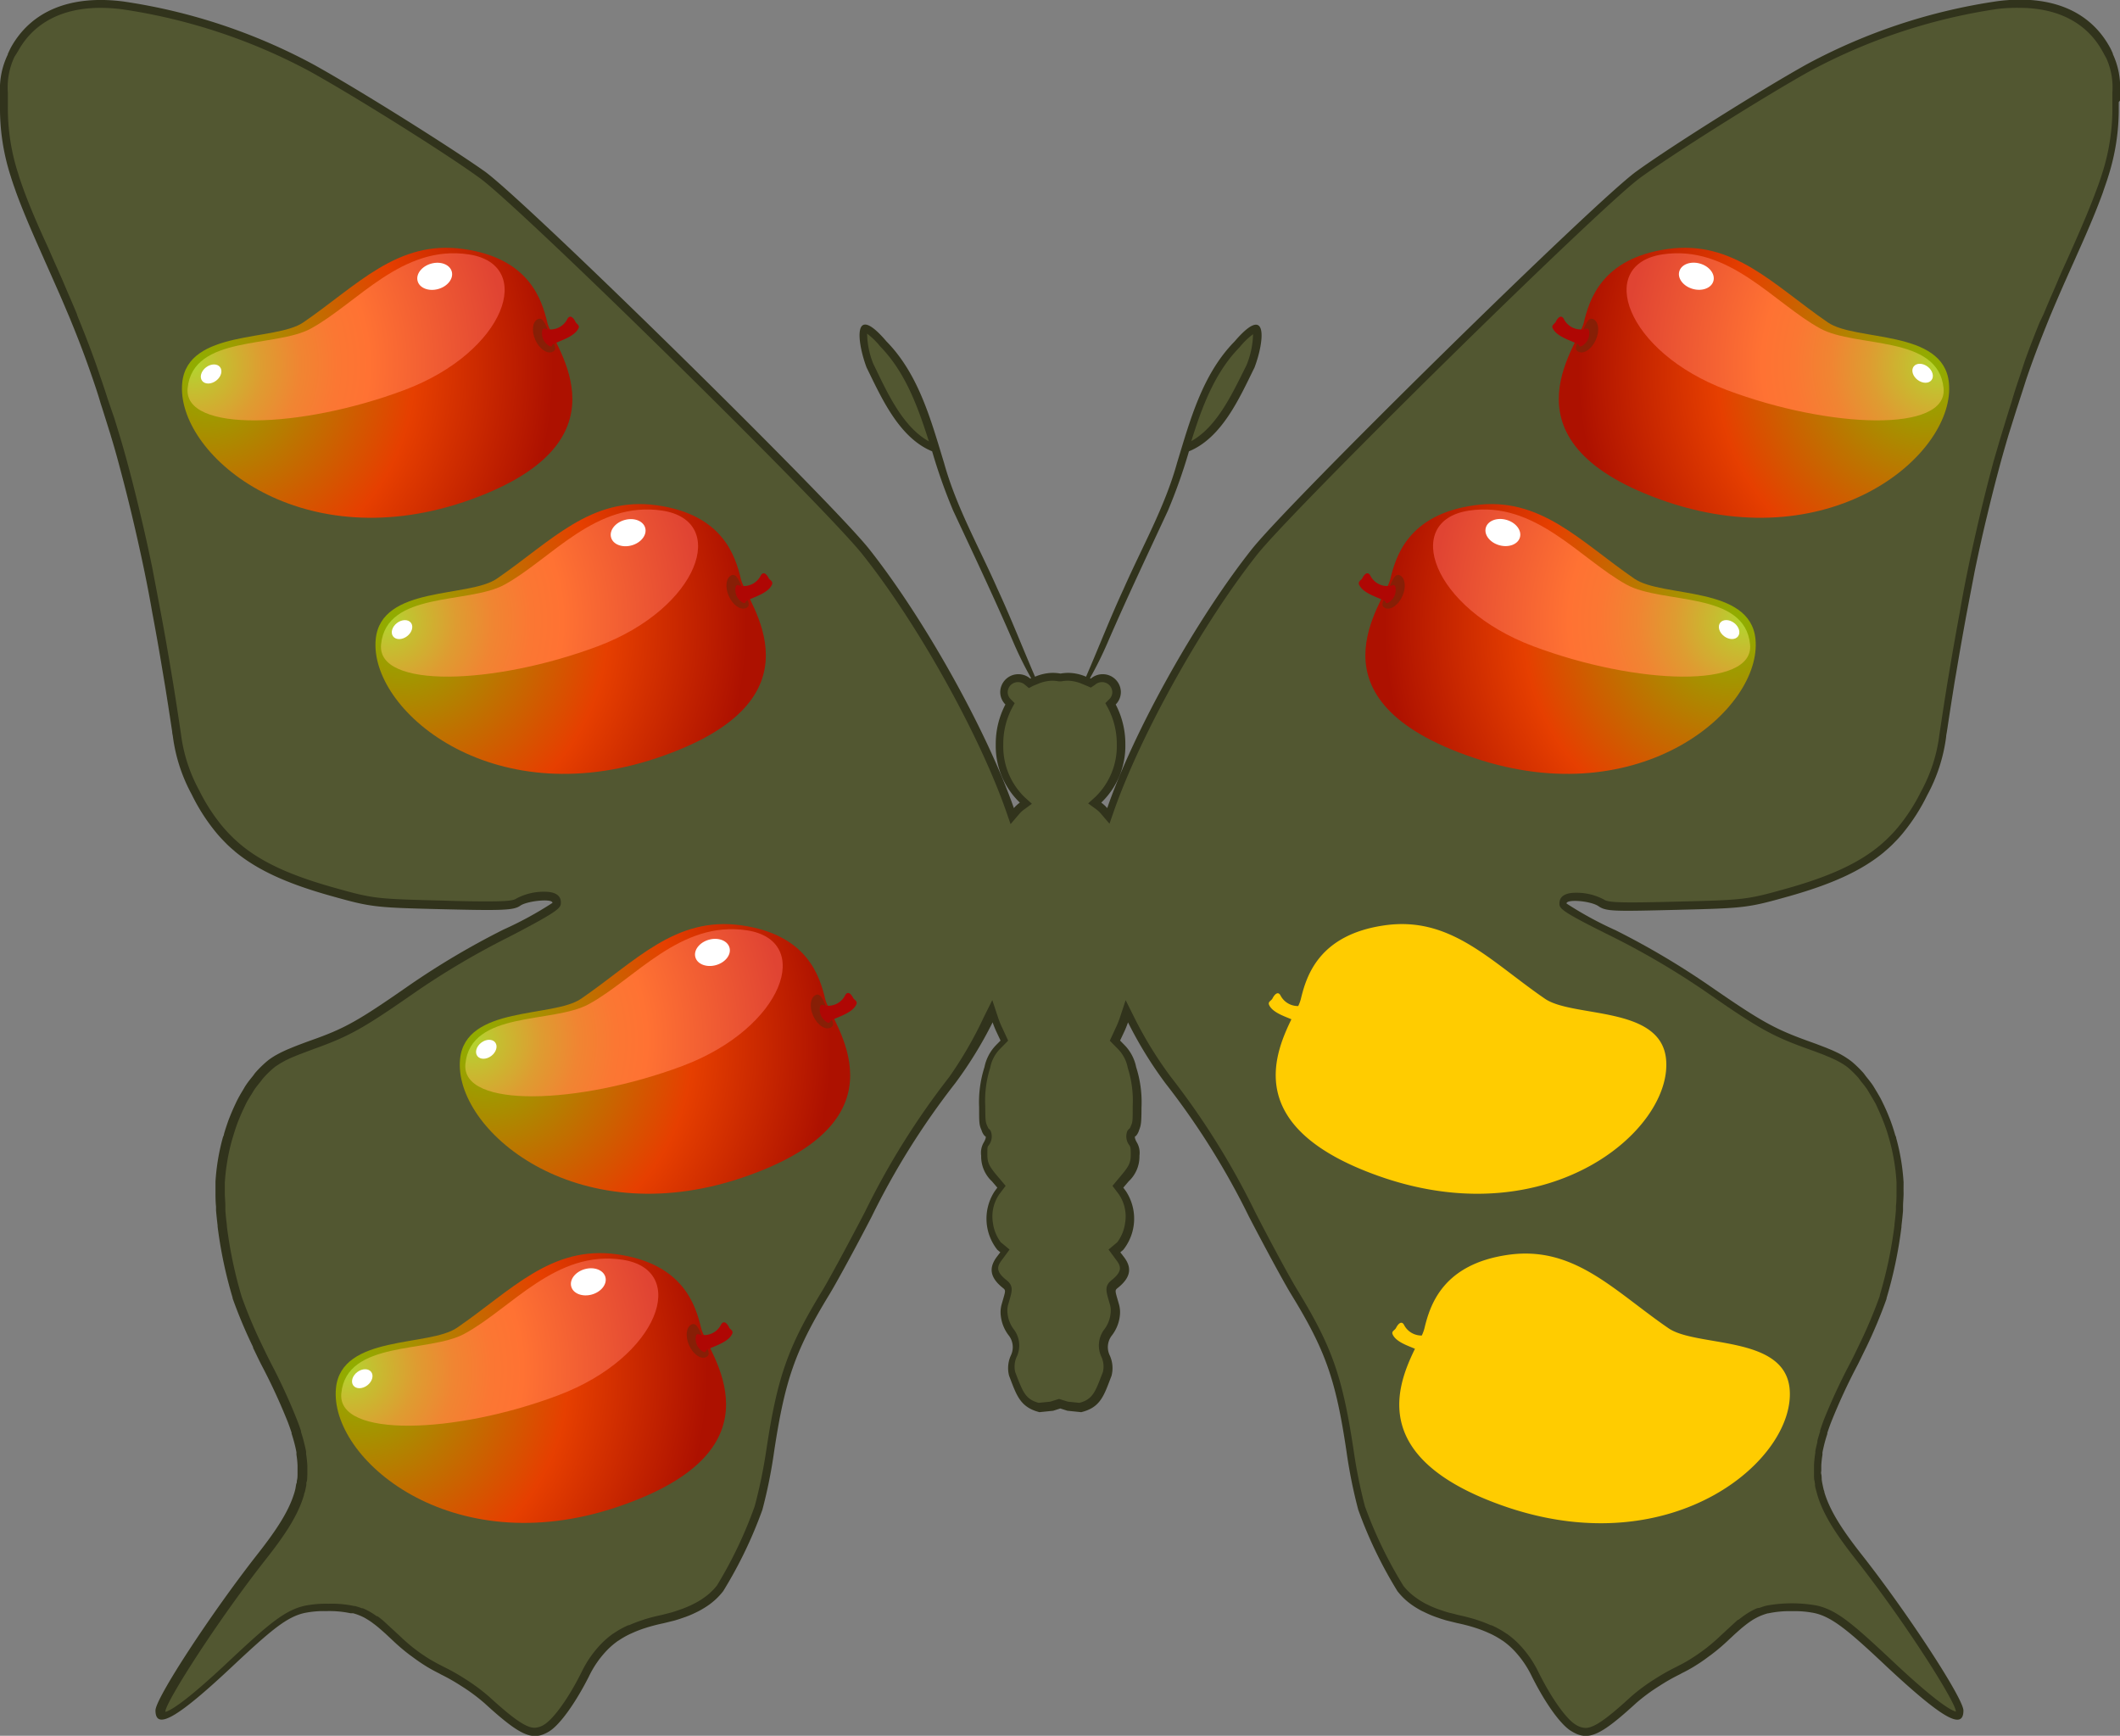 <svg id="Layer_1" data-name="Layer 1" xmlns="http://www.w3.org/2000/svg" xmlns:xlink="http://www.w3.org/1999/xlink" viewBox="0 0 270.26 221.26"><rect x="0" y="0" width="270.26" height="221.26" fill="#808080" stroke="none"/><defs><style>.cls-1{fill:#31331c;}.cls-2{fill:#525731;}.cls-3{fill:url(#radial-gradient);}.cls-4{fill:url(#radial-gradient-2);}.cls-5{fill:#871f06;}.cls-6{fill:#af0704;}.cls-7{fill:#fff;}.cls-8{fill:url(#radial-gradient-3);}.cls-9{fill:url(#radial-gradient-4);}.cls-10{fill:url(#radial-gradient-5);}.cls-11{fill:url(#radial-gradient-6);}.cls-12{fill:url(#radial-gradient-7);}.cls-13{fill:url(#radial-gradient-8);}.cls-14{fill:#fc0;}.cls-15{fill:url(#radial-gradient-9);}.cls-16{fill:url(#radial-gradient-10);}.cls-17{fill:url(#radial-gradient-11);}.cls-18{fill:url(#radial-gradient-12);}</style><radialGradient id="radial-gradient" cx="-4966.3" cy="47.24" r="44.41" gradientTransform="translate(4992.42)" gradientUnits="userSpaceOnUse"><stop offset="0" stop-color="#8cb300"/><stop offset="0.32" stop-color="#bd7400"/><stop offset="0.6" stop-color="#e63f00"/><stop offset="1" stop-color="#ad1100"/></radialGradient><radialGradient id="radial-gradient-2" cx="-4967.8" cy="46.47" r="40.05" gradientTransform="translate(4992.42)" gradientUnits="userSpaceOnUse"><stop offset="0" stop-color="#b2d62f"/><stop offset="0.09" stop-color="#c6bd30"/><stop offset="0.22" stop-color="#de9c31"/><stop offset="0.34" stop-color="#f08532"/><stop offset="0.46" stop-color="#fb7733"/><stop offset="0.56" stop-color="#ff7233"/><stop offset="1" stop-color="#e04433"/></radialGradient><radialGradient id="radial-gradient-3" cx="-4941.64" cy="79.91" r="44.41" xlink:href="#radial-gradient"/><radialGradient id="radial-gradient-4" cx="-4943.13" cy="79.14" r="40.05" xlink:href="#radial-gradient-2"/><radialGradient id="radial-gradient-5" cx="-798.3" cy="47.24" r="44.41" gradientTransform="matrix(-1, 0, 0, 1, -552.73, 0)" xlink:href="#radial-gradient"/><radialGradient id="radial-gradient-6" cx="-799.8" cy="46.47" r="40.05" gradientTransform="matrix(-1, 0, 0, 1, -552.73, 0)" xlink:href="#radial-gradient-2"/><radialGradient id="radial-gradient-7" cx="-773.64" cy="79.91" r="44.41" gradientTransform="matrix(-1, 0, 0, 1, -552.73, 0)" xlink:href="#radial-gradient"/><radialGradient id="radial-gradient-8" cx="-775.13" cy="79.14" r="40.05" gradientTransform="matrix(-1, 0, 0, 1, -552.73, 0)" xlink:href="#radial-gradient-2"/><radialGradient id="radial-gradient-9" cx="-4930.89" cy="133.41" r="44.41" xlink:href="#radial-gradient"/><radialGradient id="radial-gradient-10" cx="-4932.38" cy="132.64" r="40.05" xlink:href="#radial-gradient-2"/><radialGradient id="radial-gradient-11" cx="-4946.7" cy="175.4" r="44.41" xlink:href="#radial-gradient"/><radialGradient id="radial-gradient-12" cx="-4948.2" cy="174.62" r="40.05" xlink:href="#radial-gradient-2"/></defs><title>mango2</title><path class="cls-1" d="M270.26,12.79c0-.35,0-.69,0-1v-.05a10,10,0,0,0-.91-4.84l0-.07c-.13-.3-.26-.59-.42-.87l0,0c-2.56-4.6-7.5-6.66-14.23-5.82a73.5,73.5,0,0,0-24.38,8.06c-5.87,3.27-17.51,10.59-21.74,13.67-5.35,3.89-44.12,42-49,48.14-7.07,8.93-15,23.09-18.43,33a4.38,4.38,0,0,0-.76-.7,10,10,0,0,0,3.07-7.43,10.81,10.81,0,0,0-1.23-5.08,2.24,2.24,0,0,0,.66-1.58,2.31,2.31,0,0,0-2.34-2.28,2.33,2.33,0,0,0-1.49.56l-.11-.05a47.57,47.57,0,0,0,2.24-4.52c2.45-5.67,5.1-11.24,7.7-16.84a69.71,69.71,0,0,0,2.68-7.56c4.25-1.74,6.49-6.91,8.36-10.69,1.3-3.45,1.73-8.29-2.53-3.33-4.12,4.19-5.67,10-7.35,15.5-1.56,5.64-4.47,10.74-6.81,16.06-1.71,3.68-3.17,7.47-4.79,11.19a5.88,5.88,0,0,0-2.25-.49,5.81,5.81,0,0,0-1,.09,5.81,5.81,0,0,0-1-.09,5.88,5.88,0,0,0-2.25.49c-1.61-3.72-3.08-7.51-4.79-11.19-2.34-5.32-5.25-10.42-6.81-16.06-1.67-5.46-3.23-11.31-7.35-15.5-4.26-5-3.82-.12-2.53,3.33,1.86,3.78,4.11,8.95,8.36,10.69a69.74,69.74,0,0,0,2.68,7.56c2.61,5.59,5.26,11.17,7.7,16.84a47.57,47.57,0,0,0,2.24,4.52l-.11.05a2.33,2.33,0,0,0-1.49-.56,2.31,2.31,0,0,0-2.34,2.28,2.24,2.24,0,0,0,.66,1.58,10.81,10.81,0,0,0-1.23,5.08,10,10,0,0,0,3.07,7.43,4.36,4.36,0,0,0-.76.7c-3.47-9.89-11.36-24.05-18.43-33-4.87-6.15-43.65-44.25-49-48.14C57.55,18.84,45.91,11.52,40,8.24A73.5,73.5,0,0,0,15.66.18C8.93-.66,4,1.41,1.42,6l0,0c-.15.28-.28.57-.42.87l0,.07A10,10,0,0,0,0,11.75v.05c0,.3,0,.64,0,1,0,0,0,.07,0,.11H0c0,.22,0,.43,0,.67a28.09,28.09,0,0,0,1.36,8.88l.1.32q.21.66.47,1.38l.12.35h0c.75,2.05,1.76,4.46,3.1,7.47l.56,1.27c.71,1.58,1.33,3,1.91,4.31h0c.44,1,.85,2,1.24,2.9h0l.32.79h0l.09.22c.95,2.33,1.76,4.51,2.56,6.84h0c.34,1,.68,2,1,3.11h0l.23.71h0l.49,1.56h0l.52,1.66.08.27c.34,1.12.68,2.3,1,3.51l.24.9c.46,1.72.92,3.54,1.37,5.41h0c.55,2.31,1.1,4.73,1.63,7.28.35,1.7.69,3.45,1,5.25h0l.06.32q.66,3.51,1.28,7.27c.11.64.21,1.26.32,1.9q.42,2.62.83,5.35l.07.45h0c0,.19.05.37.08.55h0a21.19,21.19,0,0,0,2.42,7.48,24.5,24.5,0,0,0,3.09,4.82l.2.24q.38.44.78.85l.37.38q.44.43.92.83l.2.18h0c2.9,2.38,6.69,4.07,12.14,5.6,5.17,1.45,5.56,1.5,14.27,1.71,7.83.19,9.08.13,9.92-.46s4.09-.95,4.09-.35a46.06,46.06,0,0,1-6.26,3.41,100.75,100.75,0,0,0-12.1,7.17c-6.46,4.5-8.15,5.45-12.58,7-.74.27-1.35.5-1.91.72l-.22.09-.75.31-.29.13-.55.26-.32.17-.4.22-.38.24-.25.17q-.29.21-.56.45h0a14.3,14.3,0,0,0-1.25,1.24c-.14.15-.26.35-.4.52-.26.32-.52.64-.77,1s-.32.52-.48.78-.42.7-.62,1.08-.26.53-.39.8c-.2.43-.4.88-.58,1.33-.1.25-.2.49-.29.75-.19.54-.37,1.08-.53,1.64,0,.15-.1.28-.14.43h0a27.24,27.24,0,0,0-.94,5.64h0c0,.44,0,.89,0,1.33s0,1.19.07,1.85c0,.15,0,.3,0,.46q.08.93.2,1.93l0,.13a55.69,55.69,0,0,0,1.91,9.07l0,.08a62.12,62.12,0,0,0,2.61,6.22l0,.09.51,1.06.11.23.33.67h0l.16.31a75.82,75.82,0,0,1,3.34,7.25h0c.17.45.32.88.46,1.3l0,.12c.13.39.24.77.34,1.14l.06.24c.09.34.16.68.22,1,0,.1,0,.19,0,.29a12.37,12.37,0,0,1,.14,1.38c0,.22,0,.43,0,.65s0,.31,0,.47,0,.49-.06.73,0,.29-.07.43-.09.49-.15.74-.07.28-.11.42c-.7,2.37-2.26,4.76-4.72,7.89-5.9,7.52-13,18.37-13,19.91,0,2.56,2.75,1,9.7-5.52,4.35-4.08,6.4-5.85,8.31-6.6a6.67,6.67,0,0,1,.73-.24l.2-.05a12.38,12.38,0,0,1,2.85-.25,13,13,0,0,1,3.07.27H45a6.3,6.3,0,0,1,.73.24l.13.05a6.67,6.67,0,0,1,.69.33l.15.09c.23.14.47.29.71.46l.13.1c.26.19.53.4.82.65h0c.31.27.65.56,1,.89h0l.92.86a24.3,24.3,0,0,0,2,1.68h0l.2.14q.7.53,1.42,1l.49.31q.78.47,1.59.87l.25.14a24.83,24.83,0,0,1,2.55,1.45,23.39,23.39,0,0,1,3,2.22c4.62,4.22,6.13,4.87,8.25,3.57,1.35-.84,3.32-3.58,5.05-7a12.73,12.73,0,0,1,2.4-3.43,9.89,9.89,0,0,1,1.29-1.09l.09-.05a11.1,11.1,0,0,1,1.41-.81l.4-.18a15.17,15.17,0,0,1,1.45-.56l.37-.12c.66-.2,1.36-.38,2.12-.54l.61-.15.77-.19.62-.19.81-.28.47-.18q.52-.22,1-.46l.18-.09a11.85,11.85,0,0,0,1.12-.67h0a8.65,8.65,0,0,0,2-1.87,55.46,55.46,0,0,0,5-10.38,63.88,63.88,0,0,0,1.5-7.45c1.38-9.13,2.7-12.86,7-19.93.92-1.5,3.37-6,5.44-10a96.81,96.81,0,0,1,10.65-17,51.59,51.59,0,0,0,4.76-7.75,12.33,12.33,0,0,0,.54,1.32l.47,1-.6.61a5.59,5.59,0,0,0-1.45,2.78,14.62,14.62,0,0,0-.68,5.12c0,1.94,0,2.24.31,2.92a1.85,1.85,0,0,0,.42.75c.21,0,.13.36-.18.88a2.61,2.61,0,0,0-.29,1.61,4.32,4.32,0,0,0,1.38,3.28l.68.8-.34.46a6.38,6.38,0,0,0,.34,7.46l.38.32-.46.6c-1,1.36-.86,2.54.6,3.79.6.51.6.26.05,2.18a3.71,3.71,0,0,0-.13,1.51,5,5,0,0,0,1,2.5,2.42,2.42,0,0,1,.29,2.56,3.89,3.89,0,0,0-.23,2.6c.94,2.43,1.36,4,3.87,4.64l1.75-.18.91-.29.91.29,1.75.18c2.52-.6,2.93-2.21,3.87-4.64a3.89,3.89,0,0,0-.23-2.6,2.42,2.42,0,0,1,.29-2.56,5,5,0,0,0,1-2.5,3.7,3.7,0,0,0-.13-1.51c-.55-1.92-.55-1.67.05-2.18,1.46-1.25,1.64-2.43.6-3.79l-.46-.6.38-.32a6.38,6.38,0,0,0,.34-7.46l-.34-.46.68-.8a4.32,4.32,0,0,0,1.38-3.28,2.61,2.61,0,0,0-.29-1.61c-.31-.52-.38-.88-.18-.88a1.86,1.86,0,0,0,.42-.75c.27-.68.3-1,.31-2.92a14.63,14.63,0,0,0-.68-5.12,5.59,5.59,0,0,0-1.45-2.78l-.6-.61.47-1a12.33,12.33,0,0,0,.54-1.32,51.58,51.58,0,0,0,4.76,7.75,96.81,96.81,0,0,1,10.65,17c2.08,4,4.53,8.53,5.44,10,4.33,7.07,5.64,10.8,7,19.93a63.88,63.88,0,0,0,1.5,7.45,55.45,55.45,0,0,0,5,10.38,8.62,8.62,0,0,0,2,1.86h0a11.87,11.87,0,0,0,1.13.67l.18.08q.48.24,1,.46l.47.18.81.28.62.19.77.19.61.15c.76.16,1.46.34,2.12.54l.37.12a15.09,15.09,0,0,1,1.45.56l.4.18a11.1,11.1,0,0,1,1.41.81l.09.05a9.91,9.91,0,0,1,1.29,1.09,12.73,12.73,0,0,1,2.4,3.43c1.73,3.46,3.7,6.21,5.05,7,2.12,1.31,3.63.66,8.25-3.57a23.35,23.35,0,0,1,3-2.21,24.87,24.87,0,0,1,2.57-1.46l.25-.14q.82-.4,1.59-.87l.49-.31q.72-.46,1.42-1l.2-.14h0a24.27,24.27,0,0,0,2-1.67l.92-.86h0c.36-.33.69-.62,1-.89h0c.29-.24.56-.45.82-.65l.13-.09c.24-.17.48-.33.71-.46l.15-.08a6.69,6.69,0,0,1,.69-.33l.13-.05a6.31,6.31,0,0,1,.74-.24h.06a13,13,0,0,1,3.07-.27,12.38,12.38,0,0,1,2.85.25l.2.05a6.65,6.65,0,0,1,.73.24c1.92.76,4,2.53,8.31,6.6,7,6.52,9.7,8.08,9.7,5.52,0-1.53-7.08-12.39-13-19.91-2.46-3.13-4-5.52-4.72-7.89,0-.14-.08-.28-.11-.41s-.11-.5-.16-.75-.05-.29-.07-.43,0-.48-.06-.73,0-.31,0-.47,0-.42,0-.63a12.35,12.35,0,0,1,.15-1.39c0-.09,0-.19,0-.28.06-.33.14-.66.22-1l.06-.24q.15-.56.34-1.14l0-.12c.14-.42.29-.85.46-1.3h0a75.54,75.54,0,0,1,3.34-7.25l.16-.31h0l.33-.67.11-.23.49-1,.06-.12a62.15,62.15,0,0,0,2.6-6.21l0-.08a55.66,55.66,0,0,0,1.9-9.07l0-.14q.12-1,.2-1.93c0-.16,0-.31,0-.46,0-.66.08-1.29.07-1.84s0-.88,0-1.33h0a27.24,27.24,0,0,0-.94-5.64h0c0-.15-.1-.28-.14-.43-.16-.56-.34-1.11-.53-1.64-.09-.25-.19-.5-.29-.74-.18-.46-.38-.9-.58-1.33-.13-.27-.26-.54-.39-.8s-.41-.73-.62-1.08-.31-.53-.48-.78-.51-.68-.77-1c-.14-.17-.26-.36-.4-.52a14.3,14.3,0,0,0-1.25-1.24h0c-.18-.16-.37-.31-.57-.45l-.25-.17-.37-.24-.4-.23-.32-.17-.55-.26-.29-.13-.75-.31-.23-.09-1.05-.4h0l-.86-.31c-4.42-1.59-6.12-2.54-12.58-7a100.75,100.75,0,0,0-12.1-7.17,46.06,46.06,0,0,1-6.26-3.41c0-.6,3.12-.33,4.09.35s2.08.65,9.92.46c8.71-.21,9.1-.26,14.27-1.71,5.44-1.53,9.24-3.22,12.14-5.6h0l.2-.18q.48-.4.92-.83l.36-.37q.41-.41.79-.86l.2-.24a24.51,24.51,0,0,0,3.09-4.82,21.19,21.19,0,0,0,2.42-7.48h0c0-.18.05-.36.08-.55h0l.07-.45q.41-2.73.83-5.35c.1-.65.21-1.26.32-1.9q.63-3.76,1.28-7.28l.06-.31h0c.34-1.8.68-3.56,1-5.25.53-2.55,1.07-5,1.63-7.28h0c.45-1.89.91-3.71,1.37-5.43l.23-.87c.33-1.21.67-2.39,1-3.51l.09-.3.51-1.63h0l.49-1.56h0l.23-.71h0c.35-1.09.69-2.12,1-3.11h0c.79-2.33,1.61-4.5,2.55-6.83l.09-.23h0l.32-.79h0c.38-.92.79-1.88,1.23-2.9h0c.58-1.33,1.2-2.73,1.91-4.31l.55-1.24c1.35-3,2.36-5.43,3.11-7.49h0l.12-.36q.25-.71.47-1.37l.1-.32a28.08,28.08,0,0,0,1.36-8.87c0-.25,0-.45,0-.67h0S270.26,12.83,270.26,12.79Z"/><path class="cls-2" d="M202.11,220.26a2.48,2.48,0,0,1-1.3-.46c-1-.61-2.81-2.9-4.68-6.64a13.73,13.73,0,0,0-2.6-3.69,10.76,10.76,0,0,0-1.42-1.2l-.12-.07a12,12,0,0,0-1.51-.87l-.34-.16-.09,0a16.06,16.06,0,0,0-1.54-.6l-.38-.13c-.73-.22-1.46-.41-2.21-.57l-.32-.08-.25-.07-.74-.18-.55-.17-.79-.27-.44-.17q-.49-.2-.94-.43l-.11-.05a10.74,10.74,0,0,1-1-.6l-.08-.06a7.65,7.65,0,0,1-1.79-1.64A54.54,54.54,0,0,1,174,192a64,64,0,0,1-1.46-7.28c-1.41-9.29-2.75-13.09-7.16-20.3-.9-1.47-3.33-5.94-5.41-10a97.88,97.88,0,0,0-10.73-17.17,50.11,50.11,0,0,1-4.66-7.59l-1.08-2.17-.76,2.3a11.37,11.37,0,0,1-.5,1.22l-.76,1.65,1.08,1.1a4.65,4.65,0,0,1,1.21,2.37,13.69,13.69,0,0,1,.63,4.83c0,1.91,0,2.06-.23,2.55-.05.14-.11.25-.15.33a1.09,1.09,0,0,0-.31.34,1.85,1.85,0,0,0,.28,1.83c.11.19.16.26.16,1.1,0,1-.14,1.43-1.15,2.64l-1.18,1.41.82,1.09a5,5,0,0,1,.79,3.64,5.24,5.24,0,0,1-1,2.46l-1.11.93,1,1.36c.62.81.72,1.41-.46,2.42l-.14.11c-.91.74-.74,1.34-.36,2.65l.13.45a2.73,2.73,0,0,1,.09,1.12,4,4,0,0,1-.82,2.09,3.39,3.39,0,0,0-.38,3.41,3,3,0,0,1,.22,2l-.2.51c-.77,2-1.13,3-2.8,3.42l-1.47-.15-1.12-.35-1.12.35-1.48.15c-1.67-.45-2-1.4-2.8-3.42l-.19-.51a3,3,0,0,1,.22-2,3.39,3.39,0,0,0-.38-3.41,4,4,0,0,1-.82-2.09,2.72,2.72,0,0,1,.09-1.12l.13-.45c.38-1.31.56-1.91-.36-2.65l-.14-.11c-1.18-1-1.08-1.61-.46-2.42l1-1.36-1.12-.93a5.26,5.26,0,0,1-1-2.46,5,5,0,0,1,.79-3.63l.83-1.1-1.19-1.41c-1-1.21-1.14-1.63-1.14-2.64,0-.83,0-.9.15-1.09a1.85,1.85,0,0,0,.28-1.84,1.09,1.09,0,0,0-.31-.35c0-.08-.09-.19-.15-.33-.2-.49-.23-.64-.24-2.55a13.67,13.67,0,0,1,.63-4.83,4.64,4.64,0,0,1,1.21-2.37l1.08-1.1-.76-1.65a11.46,11.46,0,0,1-.5-1.22l-.76-2.3-1.08,2.17A50.21,50.21,0,0,1,121,137.3a97.79,97.79,0,0,0-10.73,17.17c-2.08,4-4.51,8.49-5.41,10-4.41,7.21-5.75,11-7.16,20.3A64,64,0,0,1,96.21,192,54.44,54.44,0,0,1,91.4,202.1a7.65,7.65,0,0,1-1.79,1.65l-.11.08c-.32.21-.63.39-.94.55l-.18.09c-.29.15-.6.29-.92.42l-.4.16-.8.28-.59.19-.66.17-.35.09-.31.08c-.75.16-1.48.34-2.21.57l-.38.13a16.25,16.25,0,0,0-1.55.6l-.1,0-.33.15a11.88,11.88,0,0,0-1.53.88l-.09.05a10.79,10.79,0,0,0-1.43,1.21,13.74,13.74,0,0,0-2.59,3.69c-1.87,3.75-3.7,6-4.68,6.64a2.47,2.47,0,0,1-1.3.46c-1.07,0-2.63-1.06-5.75-3.91A24.23,24.23,0,0,0,59.27,214a25.27,25.27,0,0,0-2.67-1.51l-.25-.13c-.51-.25-1-.53-1.51-.82l-.46-.29c-.46-.3-.92-.61-1.36-.95l-.19-.14A23.12,23.12,0,0,1,51,208.57l-.94-.87-1.23-1.13v0c-.24-.2-.46-.37-.68-.53L48,206q-.39-.28-.78-.51l-.18-.1a7.77,7.77,0,0,0-.78-.38l-.12,0a7.67,7.67,0,0,0-.89-.29l-.1,0a13.66,13.66,0,0,0-3.28-.29,13.56,13.56,0,0,0-3.08.27l-.24.06a7.65,7.65,0,0,0-.83.27c-2.13.84-4.27,2.72-8.63,6.81-5.31,5-7.29,6.18-8,6.38,0,0,0-.08,0-.13.21-1.37,6.47-11.26,12.77-19.29,2.37-3,4.11-5.57,4.89-8.22,0-.15.09-.3.13-.46s.12-.54.17-.81l0-.1c0-.13,0-.25.06-.38s.05-.53.07-.8v-.15c0-.12,0-.24,0-.36s0-.35,0-.53v-.17a13.32,13.32,0,0,0-.16-1.49l0-.3c-.06-.35-.15-.71-.24-1.07l-.06-.25c-.1-.39-.22-.78-.35-1.19l0-.12c-.14-.43-.3-.88-.48-1.34a75,75,0,0,0-3.38-7.35l-.56-1.12-.54-1.12a61.13,61.13,0,0,1-2.6-6.18,55.3,55.3,0,0,1-1.89-9l0-.13c-.08-.66-.15-1.29-.19-1.89l0-.45c0-.63-.07-1.24-.07-1.77,0-.21,0-.42,0-.64h0l0-.64a26.09,26.09,0,0,1,.91-5.43l.06-.22.06-.18c.16-.54.33-1.07.51-1.58.09-.25.18-.48.28-.72.18-.44.36-.86.56-1.28s.25-.53.37-.77.39-.69.59-1l.13-.21c.11-.18.21-.36.33-.53.22-.33.47-.62.71-.92l.21-.27a2.62,2.62,0,0,1,.16-.21,13.14,13.14,0,0,1,1.16-1.16c.16-.14.33-.28.5-.4l.23-.15.33-.21.36-.2.29-.16.52-.25.27-.12.73-.3.17-.07,1.94-.73c4.5-1.61,6.3-2.62,12.81-7.16a100,100,0,0,1,12-7.09C71.5,116,71.5,115.72,71.5,115c0-.5-.27-1.33-2.08-1.33a7.36,7.36,0,0,0-3.58.86c-.35.24-1,.37-3.6.37-1.23,0-2.89,0-5.72-.1-8.67-.21-8.93-.24-14-1.67-5.46-1.53-9.09-3.2-11.77-5.41l-.19-.16c-.3-.26-.59-.52-.87-.79l-.35-.35q-.39-.4-.75-.81l-.19-.22a23.51,23.51,0,0,1-3-4.63,20.2,20.2,0,0,1-2.33-7.2l-.15-1q-.41-2.74-.83-5.36l-.32-1.91c-.42-2.5-.84-4.91-1.27-7.19l-.08-.42c-.34-1.8-.68-3.57-1-5.27-.41-2-.85-4-1.34-6.08h0l-.29-1.23c-.48-2-.93-3.8-1.37-5.44l-.24-.9c-.31-1.13-.62-2.22-.94-3.28h0l-.67-2.18L13.78,51c-.34-1.05-.67-2.06-1-3l-.52-1.52h0c-.64-1.81-1.31-3.55-2.05-5.38l-.34-.84h0L9.79,40c-.38-.93-.8-1.89-1.24-2.91L8,35.79H8c-.41-.93-.85-1.91-1.33-3l-.55-1.26C4.68,28.42,3.7,26.07,3,24.15l-.16-.45q-.23-.64-.42-1.23l-.09-.31A27,27,0,0,1,1,13.57v-.78c0-.35,0-.68,0-1a9.09,9.09,0,0,1,.82-4.49l.07-.14L2,7l.3-.48C4.29,2.9,7.94,1,12.83,1a22,22,0,0,1,2.71.18,73,73,0,0,1,24,7.94C45.44,12.4,57,19.65,61.19,22.72c5.25,3.81,44,41.91,48.8,48,7,8.8,14.83,22.86,18.27,32.69l.57,1.64,1.13-1.32a3.39,3.39,0,0,1,.59-.54l1-.73-.92-.83a9,9,0,0,1-2.73-6.69A9.82,9.82,0,0,1,129,90.28l.35-.65-.52-.52a1.25,1.25,0,0,1-.37-.88,1.31,1.31,0,0,1,1.34-1.28,1.33,1.33,0,0,1,.85.33l.52.43.52-.28.59-.24a4.88,4.88,0,0,1,1.87-.42,4.77,4.77,0,0,1,.81.08l.17,0,.17,0a4.75,4.75,0,0,1,.81-.08,4.88,4.88,0,0,1,1.87.42l.68.28.4.18.55-.37a1.33,1.33,0,0,1,.85-.33,1.31,1.31,0,0,1,1.34,1.28,1.25,1.25,0,0,1-.37.88l-.52.52.35.65a9.81,9.81,0,0,1,1.11,4.61,9,9,0,0,1-2.73,6.69l-.92.83,1,.73a3.39,3.39,0,0,1,.59.54l1.13,1.32.57-1.64c3.45-9.83,11.3-23.89,18.27-32.69,4.79-6,43.55-44.14,48.8-48,4.23-3.07,15.75-10.32,21.63-13.6a73,73,0,0,1,24-7.94A22,22,0,0,1,257.44,1C262.33,1,266,2.9,268,6.49l.52.94a9,9,0,0,1,.77,4.34c0,.35,0,1.47,0,1.47v.34a27,27,0,0,1-1.32,8.58l-.1.32c-.14.43-.29.87-.46,1.33l-.13.34c-.71,1.94-1.66,4.23-3.08,7.43l-.55,1.24c-.48,1.06-.92,2-1.33,3h0l-.58,1.35c-.44,1-.86,2-1.24,2.91L260,41.12h0c-.68,1.68-1.3,3.28-1.89,4.93v0L257.47,48c-.34,1-.68,2-1,3.13l-.35,1.1h0l-1,3.25h0c-.33,1.09-.65,2.23-1,3.4l-.23.88c-.44,1.64-.89,3.43-1.38,5.46l-.29,1.23h0c-.49,2.12-.94,4.12-1.34,6.08-.35,1.7-.7,3.47-1,5.27l-.22,1.19h0c-.38,2.08-.76,4.22-1.13,6.43l-.32,1.91q-.42,2.63-.83,5.36l-.15,1a20.2,20.2,0,0,1-2.33,7.2,23.57,23.57,0,0,1-3,4.63l-.13.15c-.3.35-.55.62-.81.88l-.35.35c-.28.27-.57.53-.87.79l-.19.16c-2.69,2.21-6.32,3.88-11.77,5.41-5.1,1.43-5.36,1.46-14,1.67-2.83.07-4.49.1-5.72.1-2.58,0-3.26-.13-3.6-.37a7.36,7.36,0,0,0-3.58-.86c-1.81,0-2.08.83-2.08,1.33,0,.67,0,.94,6.82,4.31a100,100,0,0,1,12,7.09c6.51,4.54,8.31,5.54,12.81,7.16l1,.36.9.34.22.09.72.3.25.11.54.25.23.12.42.23.3.19.26.17c.16.11.31.23.46.36l0,0a13.36,13.36,0,0,1,1.16,1.16c.06.06.11.14.16.21l.2.27c.25.3.49.6.72.93.11.16.22.34.32.52l.13.22c.2.33.4.67.59,1s.25.51.37.77c.2.42.38.84.56,1.28.09.24.19.47.28.71.19.52.36,1,.52,1.58l.06.2.06.2a26.07,26.07,0,0,1,.91,5.43l0,.64h0c0,.21,0,.42,0,.63,0,.54,0,1.14-.07,1.77l0,.45q-.07.91-.19,1.88l0,.13a54.55,54.55,0,0,1-1.87,8.9l0,.1a60.92,60.92,0,0,1-2.55,6.07l-.69,1.43-.45.9A75.72,75.72,0,0,0,232.5,181c-.17.46-.33.91-.47,1.34l0,.13c-.13.4-.25.8-.35,1.19l0,.16c-.11.46-.2.81-.26,1.16l0,.21a14.14,14.14,0,0,0-.17,1.6v.16c0,.18,0,.36,0,.53s0,.24,0,.36v.15c0,.27,0,.54.07.8s0,.24.06.35l0,.12c0,.28.1.55.17.82s.08.3.12.45c.79,2.66,2.52,5.21,4.89,8.23,6.3,8,12.56,17.91,12.77,19.33,0,0,0,.06,0,.09-.73-.2-2.7-1.4-8-6.38-4.36-4.09-6.5-6-8.63-6.81a7.73,7.73,0,0,0-.84-.27l-.24-.06a18.07,18.07,0,0,0-6.38,0,7.17,7.17,0,0,0-.92.29L224,205a7.32,7.32,0,0,0-.78.38l-.16.09c-.27.16-.53.33-.8.52l-.15.11-.55.42v-.06l-1.35,1.24-.94.87a22.87,22.87,0,0,1-1.88,1.61l-.19.14c-.44.33-.9.65-1.35.94l-.47.3c-.5.3-1,.58-1.52.83l-.18.1A27.26,27.26,0,0,0,211,214a24.16,24.16,0,0,0-3.12,2.31C204.74,219.2,203.18,220.26,202.11,220.26Zm-50.25-164c1.37-4.4,3-8.78,6.17-12a9.39,9.39,0,0,1,1.71-1.66,11,11,0,0,1-.83,3.94l-.39.79C156.92,50.53,155,54.51,151.85,56.24Zm-33.45,0c-3.13-1.73-5.07-5.71-6.65-9l-.43-.88a10.78,10.78,0,0,1-.79-3.85,9.17,9.17,0,0,1,1.66,1.62C115.43,47.46,117,51.84,118.41,56.24Z"/><path class="cls-3" d="M23.23,48.79c.68-6.84,11.87-5.24,15.43-7.69,6.94-4.76,12-10.55,20.42-9.36s10,6.49,10.7,9.41S81.14,56.53,59.09,64C37.85,71.1,22.35,57.73,23.23,48.79Z"/><path class="cls-4" d="M51.55,49.72c13-4.89,16.71-16,8.22-17.29s-14.16,6.17-20.12,9.44c-4.57,2.51-15.06.77-15.73,7.61C23.35,55.16,38.35,54.67,51.55,49.72Z"/><path class="cls-5" d="M70.15,42.76c-.51-1.15-.87-2.4-1.57-2.09s-.85,1.5-.34,2.65,1.49,1.84,2.19,1.53S70.66,43.91,70.15,42.76Z"/><path class="cls-6" d="M73.35,41c-.15-.33-.61-1-1-.38a2.42,2.42,0,0,1-2.92,1.26c-.38-.12-.44.77-.18,1.37s1.07,1.18,1.13.79,2.69-.87,3.33-2.13C74,41.47,73.45,41.28,73.35,41Z"/><ellipse class="cls-7" cx="55.42" cy="35.22" rx="2.26" ry="1.68" transform="translate(-7.49 16.39) rotate(-15.77)"/><ellipse class="cls-7" cx="26.59" cy="47.59" rx="1.43" ry="1.06" transform="matrix(0.8, -0.61, 0.61, 0.8, -23.39, 25.82)"/><path class="cls-8" d="M47.9,81.46c.68-6.84,11.87-5.24,15.43-7.69,6.94-4.76,12-10.55,20.42-9.36s10,6.49,10.7,9.41,11.35,15.38-10.7,22.8C62.51,103.77,47,90.4,47.9,81.46Z"/><path class="cls-9" d="M76.21,82.38c13-4.89,16.71-16,8.22-17.29s-14.16,6.17-20.12,9.44c-4.57,2.51-15.06.77-15.73,7.61C48,87.83,63,87.33,76.21,82.38Z"/><path class="cls-5" d="M94.82,75.42c-.51-1.15-.87-2.4-1.57-2.09s-.85,1.5-.34,2.65,1.49,1.84,2.19,1.53S95.33,76.58,94.82,75.42Z"/><path class="cls-6" d="M98,73.71c-.15-.33-.61-1-1-.38a2.42,2.42,0,0,1-2.92,1.26c-.38-.12-.44.77-.18,1.37s1.07,1.18,1.13.79,2.69-.87,3.33-2.13C98.68,74.13,98.12,73.94,98,73.71Z"/><ellipse class="cls-7" cx="80.08" cy="67.89" rx="2.26" ry="1.68" transform="translate(-15.44 24.33) rotate(-15.77)"/><ellipse class="cls-7" cx="51.25" cy="80.25" rx="1.43" ry="1.06" transform="translate(-38.13 47.43) rotate(-37.27)"/><path class="cls-10" d="M248.45,48.79c-.68-6.84-11.87-5.24-15.43-7.69-6.94-4.76-12-10.55-20.42-9.36s-10,6.49-10.7,9.41S190.54,56.53,212.6,64C233.84,71.1,249.34,57.73,248.45,48.79Z"/><path class="cls-11" d="M220.14,49.72c-13-4.89-16.71-16-8.22-17.29s14.16,6.17,20.12,9.44c4.57,2.51,15.06.77,15.73,7.61C248.33,55.16,233.33,54.67,220.14,49.72Z"/><path class="cls-5" d="M201.53,42.76c.51-1.15.87-2.4,1.57-2.09s.85,1.5.34,2.65-1.49,1.84-2.19,1.53S201,43.91,201.53,42.76Z"/><path class="cls-6" d="M198.34,41c.15-.33.61-1,1-.38a2.42,2.42,0,0,0,2.92,1.26c.38-.12.44.77.18,1.37s-1.07,1.18-1.13.79-2.69-.87-3.33-2.13C197.67,41.47,198.23,41.28,198.34,41Z"/><ellipse class="cls-7" cx="216.27" cy="35.22" rx="1.68" ry="2.26" transform="translate(123.58 233.77) rotate(-74.23)"/><ellipse class="cls-7" cx="245.1" cy="47.59" rx="1.06" ry="1.43" transform="translate(58.8 213.81) rotate(-52.73)"/><path class="cls-12" d="M223.79,81.46c-.68-6.84-11.87-5.24-15.43-7.69-6.94-4.76-12-10.55-20.42-9.36s-10,6.49-10.7,9.41-11.35,15.38,10.7,22.8C209.17,103.77,224.67,90.4,223.79,81.46Z"/><path class="cls-13" d="M195.47,82.38c-13-4.89-16.71-16-8.22-17.29s14.16,6.17,20.12,9.44c4.57,2.51,15.06.77,15.73,7.61C223.67,87.83,208.66,87.33,195.47,82.38Z"/><path class="cls-5" d="M176.87,75.42c.51-1.15.87-2.4,1.57-2.09s.85,1.5.34,2.65-1.49,1.84-2.19,1.53S176.36,76.58,176.87,75.42Z"/><path class="cls-6" d="M173.67,73.71c.15-.33.61-1,1-.38a2.42,2.42,0,0,0,2.92,1.26c.38-.12.44.77.18,1.37s-1.07,1.18-1.13.79-2.69-.87-3.33-2.13C173,74.13,173.57,73.94,173.67,73.71Z"/><ellipse class="cls-7" cx="191.6" cy="67.89" rx="1.68" ry="2.26" transform="translate(74.18 233.82) rotate(-74.23)"/><ellipse class="cls-7" cx="220.43" cy="80.25" rx="1.06" ry="1.43" transform="translate(23.08 207.07) rotate(-52.73)"/><path class="cls-14" d="M212.39,135c-.68-6.84-11.87-5.24-15.44-7.69-6.94-4.76-12-10.55-20.42-9.36s-10,6.49-10.7,9.41a5,5,0,0,1-.33.88,2.49,2.49,0,0,1-2.27-1.37c-.35-.61-.81,0-1,.38s-.67.42-.41.92c.47.92,2,1.4,2.81,1.76-2.37,4.86-6,14.21,11.86,20.23C197.78,157.27,213.27,143.9,212.39,135Z"/><path class="cls-14" d="M228.14,177c-.68-6.84-11.87-5.24-15.44-7.69-6.94-4.76-12-10.55-20.42-9.36s-10,6.49-10.7,9.41a5,5,0,0,1-.33.88,2.49,2.49,0,0,1-2.27-1.37c-.35-.61-.81,0-1,.38s-.67.42-.41.92c.47.92,2,1.4,2.81,1.76-2.37,4.86-6,14.21,11.86,20.23C213.53,199.27,229,185.9,228.14,177Z"/><path class="cls-15" d="M58.65,135c.68-6.84,11.87-5.24,15.43-7.69,6.94-4.76,12-10.55,20.42-9.36s10,6.49,10.7,9.41,11.35,15.38-10.7,22.8C73.26,157.27,57.76,143.9,58.65,135Z"/><path class="cls-16" d="M87,135.88c13-4.89,16.71-16,8.22-17.29S81,124.76,75.06,128c-4.57,2.51-15.06.77-15.73,7.61C58.77,141.33,73.77,140.83,87,135.88Z"/><path class="cls-5" d="M105.57,128.92c-.51-1.15-.87-2.4-1.57-2.09s-.85,1.5-.34,2.65,1.49,1.84,2.19,1.53S106.08,130.08,105.57,128.92Z"/><path class="cls-6" d="M108.76,127.21c-.15-.33-.61-1-1-.38a2.42,2.42,0,0,1-2.92,1.26c-.38-.12-.44.77-.18,1.37s1.07,1.18,1.13.79,2.69-.87,3.33-2.13C109.43,127.63,108.87,127.44,108.76,127.21Z"/><ellipse class="cls-7" cx="90.83" cy="121.39" rx="2.26" ry="1.68" transform="translate(-29.58 29.27) rotate(-15.77)"/><ellipse class="cls-7" cx="62" cy="133.75" rx="1.43" ry="1.06" transform="translate(-68.34 64.86) rotate(-37.27)"/><path class="cls-17" d="M42.83,176.94c.68-6.84,11.87-5.24,15.43-7.69,6.94-4.76,12-10.55,20.42-9.36s10,6.49,10.7,9.41,11.35,15.38-10.7,22.8C57.44,199.25,41.94,185.88,42.83,176.94Z"/><path class="cls-18" d="M71.14,177.87c13-4.89,16.71-16,8.22-17.29S65.21,166.75,59.24,170c-4.57,2.51-15.06.77-15.73,7.61C42.95,183.31,58,182.82,71.14,177.87Z"/><path class="cls-5" d="M89.75,170.91c-.51-1.15-.87-2.4-1.57-2.09s-.85,1.5-.34,2.65S89.33,173.31,90,173,90.26,172.06,89.75,170.91Z"/><path class="cls-6" d="M92.94,169.19c-.15-.33-.61-1-1-.38a2.42,2.42,0,0,1-2.92,1.26c-.38-.12-.44.77-.18,1.37s1.07,1.18,1.13.79,2.69-.87,3.33-2.13C93.61,169.62,93,169.43,92.94,169.19Z"/><ellipse class="cls-7" cx="75.01" cy="163.38" rx="2.26" ry="1.68" transform="translate(-41.59 26.55) rotate(-15.77)"/><ellipse class="cls-7" cx="46.18" cy="175.74" rx="1.43" ry="1.06" transform="translate(-96.99 63.86) rotate(-37.27)"/></svg>